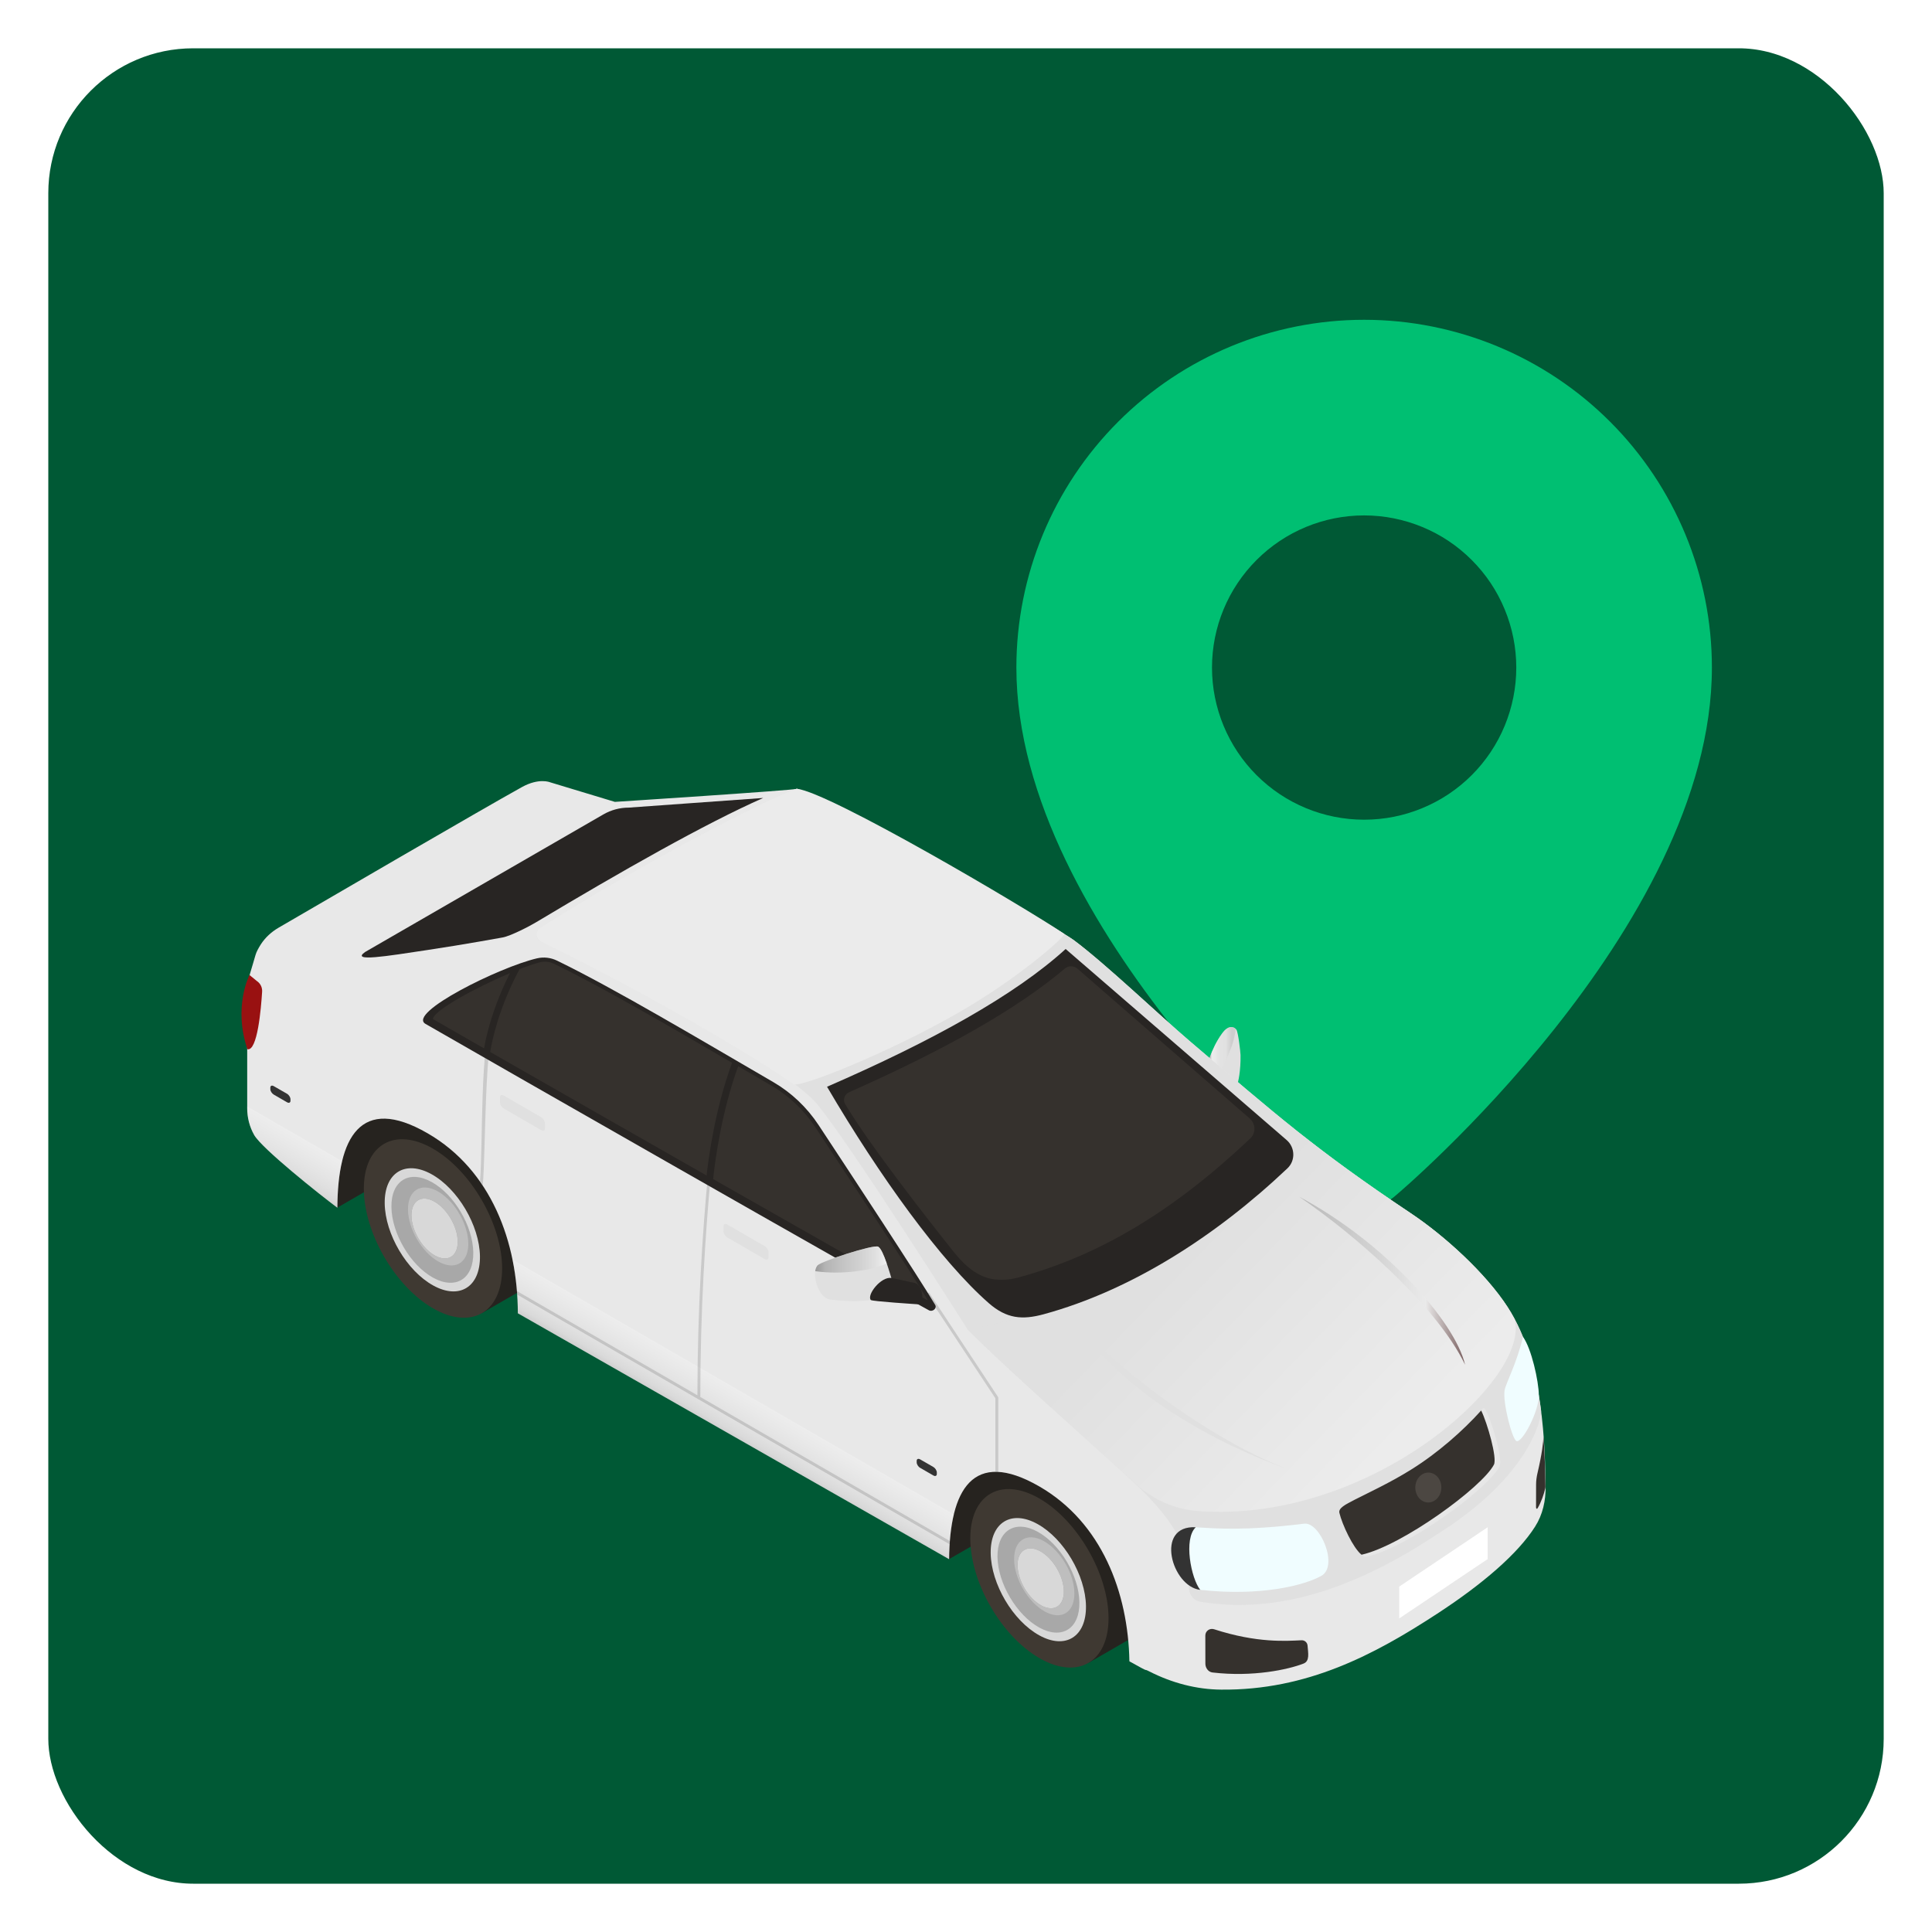 <svg width="40" height="40" viewBox="0 0 40 40" fill="none" xmlns="http://www.w3.org/2000/svg">
<rect x="0.5" y="0.5" width="39" height="39" rx="3.5" fill="#005935" stroke="white"/>
<path fill-rule="evenodd" clip-rule="evenodd" d="M27.579 24.742C27.579 24.742 21.043 19.237 21.043 13.821C21.043 11.912 21.802 10.08 23.152 8.73C24.502 7.38 26.333 6.621 28.243 6.621C30.152 6.621 31.984 7.38 33.334 8.73C34.684 10.08 35.443 11.912 35.443 13.821C35.443 19.237 28.907 24.742 28.907 24.742C28.544 25.076 27.945 25.073 27.579 24.742ZM28.243 16.971C28.657 16.971 29.066 16.89 29.448 16.731C29.831 16.573 30.178 16.341 30.47 16.049C30.763 15.756 30.995 15.409 31.153 15.027C31.311 14.644 31.393 14.235 31.393 13.821C31.393 13.407 31.311 12.998 31.153 12.616C30.995 12.233 30.763 11.886 30.47 11.594C30.178 11.301 29.831 11.069 29.448 10.911C29.066 10.753 28.657 10.671 28.243 10.671C27.407 10.671 26.606 11.003 26.016 11.594C25.425 12.184 25.093 12.986 25.093 13.821C25.093 14.656 25.425 15.458 26.016 16.049C26.606 16.639 27.407 16.971 28.243 16.971Z" fill="#00BF72"/>
<g filter="url(#filter0_d_69_132)">
<path d="M25.305 20.222C25.357 20.15 25.435 20.075 25.521 20.095C25.553 20.103 25.579 20.121 25.598 20.146C25.635 20.194 25.683 20.609 25.684 20.672C25.689 20.994 25.639 21.235 25.607 21.308C25.575 21.381 25.518 21.447 25.442 21.471C25.296 21.517 25.144 21.394 25.084 21.253C25.018 21.096 24.979 20.902 25.037 20.743C25.106 20.557 25.187 20.382 25.305 20.222Z" fill="#E0E0E0"/>
<path opacity="0.6" d="M25.585 20.134C25.568 20.115 25.547 20.101 25.521 20.095C25.435 20.074 25.357 20.149 25.304 20.221C25.187 20.382 25.106 20.556 25.037 20.742C24.979 20.902 25.018 21.096 25.084 21.252C25.094 21.276 25.533 20.649 25.585 20.134Z" fill="url(#paint0_linear_69_132)"/>
<path d="M23.729 28.753L19.65 31.108L18.709 29.689L19.187 28.654L20.612 27.689L23.729 28.753Z" fill="#26231F"/>
<path d="M7.977 20.394L6.552 21.36L6.509 21.454C6.238 22.04 6.282 22.724 6.627 23.271L6.981 23.832L11.094 21.459L7.977 20.394Z" fill="#26231F"/>
<path d="M22.415 29.336C22.015 29.105 21.654 29.085 21.394 29.241L20.498 29.758L22.541 33.253L23.437 32.736C23.69 32.584 23.847 32.266 23.847 31.815C23.847 30.902 23.206 29.792 22.415 29.336Z" fill="#26231F"/>
<path d="M22.951 32.332C22.951 33.244 22.311 33.614 21.52 33.158C20.73 32.702 20.089 31.592 20.089 30.679C20.089 29.766 20.73 29.396 21.52 29.853C22.31 30.309 22.951 31.419 22.951 32.332Z" fill="#3F3932"/>
<path d="M21.515 32.685C20.97 32.384 20.521 31.624 20.511 30.987C20.502 30.351 20.936 30.079 21.48 30.381C22.025 30.682 22.474 31.442 22.484 32.079C22.493 32.715 22.059 32.987 21.515 32.685Z" fill="#D8D8D8"/>
<path d="M21.515 32.524C21.047 32.264 20.661 31.611 20.652 31.064C20.644 30.517 21.017 30.283 21.485 30.542C21.954 30.801 22.34 31.455 22.348 32.002C22.356 32.549 21.983 32.783 21.515 32.524Z" fill="#A8A8A8"/>
<path d="M21.555 32.065C21.29 31.919 21.072 31.549 21.067 31.24C21.063 30.931 21.273 30.799 21.538 30.945C21.803 31.092 22.021 31.461 22.026 31.77C22.03 32.08 21.82 32.212 21.555 32.065Z" fill="#D8D8D8"/>
<path d="M22.074 31.227C21.957 31.018 21.792 30.835 21.609 30.734C21.264 30.543 20.99 30.715 20.996 31.117C21.002 31.52 21.286 32.002 21.631 32.192C21.961 32.375 22.228 32.225 22.243 31.856C22.244 31.841 22.244 31.825 22.244 31.808C22.241 31.619 22.177 31.412 22.074 31.227ZM22.024 31.808C22.012 32.09 21.808 32.206 21.554 32.065C21.289 31.919 21.071 31.55 21.067 31.24C21.062 30.931 21.273 30.799 21.537 30.945C21.678 31.023 21.805 31.163 21.894 31.324C21.934 31.395 21.966 31.471 21.988 31.546C22.011 31.622 22.024 31.698 22.025 31.771C22.025 31.783 22.025 31.796 22.024 31.808Z" fill="#BEBEBE"/>
<path d="M9.86 22.093C9.46 21.862 9.098 21.843 8.838 21.998L7.942 22.516L9.985 26.01L10.881 25.493C11.134 25.341 11.291 25.023 11.291 24.572C11.291 23.659 10.65 22.549 9.86 22.093Z" fill="#26231F"/>
<path d="M10.396 25.089C10.396 26.002 9.755 26.372 8.964 25.915C8.174 25.459 7.533 24.349 7.533 23.436C7.533 22.524 8.174 22.154 8.964 22.61C9.755 23.066 10.396 24.176 10.396 25.089Z" fill="#3F3932"/>
<path d="M8.968 25.442C8.423 25.141 7.974 24.381 7.965 23.745C7.955 23.108 8.389 22.837 8.933 23.138C9.478 23.439 9.927 24.2 9.937 24.836C9.946 25.472 9.512 25.744 8.968 25.442Z" fill="#D8D8D8"/>
<path d="M8.966 25.281C8.498 25.022 8.112 24.368 8.104 23.821C8.095 23.274 8.469 23.041 8.937 23.3C9.405 23.559 9.791 24.212 9.799 24.759C9.807 25.306 9.435 25.54 8.966 25.281Z" fill="#A8A8A8"/>
<path d="M9.006 24.823C8.741 24.677 8.523 24.307 8.519 23.998C8.514 23.689 8.725 23.557 8.989 23.703C9.254 23.85 9.472 24.219 9.477 24.528C9.481 24.837 9.271 24.969 9.006 24.823Z" fill="#D8D8D8"/>
<path d="M9.525 23.985C9.409 23.775 9.243 23.593 9.06 23.491C8.715 23.301 8.441 23.473 8.447 23.875C8.453 24.278 8.737 24.759 9.082 24.95C9.413 25.133 9.679 24.982 9.695 24.614C9.695 24.599 9.695 24.583 9.695 24.566C9.693 24.377 9.628 24.17 9.525 23.985ZM9.476 24.565C9.463 24.848 9.259 24.964 9.005 24.823C8.741 24.677 8.522 24.307 8.518 23.998C8.513 23.689 8.724 23.557 8.989 23.703C9.129 23.781 9.256 23.921 9.345 24.082C9.385 24.153 9.417 24.229 9.44 24.304C9.462 24.38 9.475 24.456 9.476 24.528C9.476 24.541 9.476 24.553 9.476 24.565Z" fill="#BEBEBE"/>
<path d="M31.214 25.891C30.759 25.188 29.904 24.412 29.208 23.947C27.237 22.631 26.414 21.902 24.626 20.379C24.005 19.85 22.88 18.774 22.225 18.288C21.947 18.081 18.123 15.8 16.497 15.159C16.497 15.186 12.73 15.43 12.73 15.43L11.388 15.024C11.388 15.024 11.161 14.928 10.809 15.122C9.992 15.574 6.619 17.539 5.766 18.036C5.621 18.121 5.495 18.235 5.403 18.376C5.354 18.452 5.308 18.535 5.289 18.604C5.223 18.849 5.118 19.115 5.118 19.321V21.775C5.118 21.969 5.167 22.159 5.263 22.328C5.422 22.607 6.625 23.565 6.985 23.833C6.991 22.387 7.458 21.485 8.852 22.291C10.173 23.053 10.721 24.555 10.721 26.018L19.65 31.109C19.664 29.684 20.135 28.805 21.518 29.603C22.806 30.347 23.358 31.795 23.383 33.224C23.876 33.5 23.63 33.349 23.797 33.434C24.265 33.672 24.77 33.806 25.284 33.81C27.06 33.827 28.454 33.087 29.748 32.243C30.693 31.627 31.425 30.998 31.783 30.434C31.94 30.188 32.005 29.895 32 29.603C31.984 28.828 31.978 27.071 31.214 25.891Z" fill="#E8E8E8"/>
<path opacity="0.2" d="M7.083 22.868C7.016 23.144 6.986 23.472 6.985 23.834C6.625 23.566 5.422 22.608 5.263 22.328C5.167 22.16 5.118 21.97 5.118 21.776V21.734L7.083 22.868ZM10.61 24.904C10.684 25.27 10.721 25.646 10.721 26.019L19.65 31.109C19.654 30.762 19.685 30.447 19.749 30.181L10.61 24.904Z" fill="url(#paint1_linear_69_132)"/>
<path d="M29.708 30.624C31.733 29.368 31.92 28.133 31.907 28.031C31.814 27.311 31.623 26.519 31.215 25.891C30.76 25.188 29.906 24.411 29.209 23.947C27.238 22.631 26.415 21.902 24.628 20.379C24.007 19.85 22.881 18.774 22.226 18.288C21.948 18.081 17.041 15.304 16.499 15.158C15.845 15.364 13.01 16.861 11.181 18.039C11.069 18.112 11.086 18.282 11.211 18.33C12.834 18.961 16.337 20.982 16.913 21.682C17.624 22.544 20.032 26.351 20.032 26.351C20.862 27.197 22.767 28.853 23.628 29.666C24.591 30.63 24.533 30.991 24.619 31.74C24.633 31.864 24.727 31.97 24.851 31.99C26.242 32.219 27.805 31.874 29.708 30.624Z" fill="#E0E0E0"/>
<path d="M16.497 15.158C15.844 15.364 13.009 16.861 11.18 18.039C11.068 18.112 11.089 18.273 11.21 18.33C12.593 18.984 15.215 20.423 16.429 21.275C16.548 21.359 18.384 20.633 19.842 19.795C21.132 19.054 22.081 18.193 22.034 18.162C21.192 17.596 17.176 15.231 16.497 15.158Z" fill="#EBEBEB"/>
<path opacity="0.6" d="M24.791 30.112C28.408 30.388 31.739 27.326 31.352 26.127C31.308 26.046 31.262 25.967 31.213 25.891C30.758 25.188 29.903 24.411 29.206 23.947C28.293 23.337 27.627 22.853 26.996 22.358C24.497 25.701 20.029 26.351 20.029 26.351C20.658 26.991 22.619 28.751 23.536 29.571C23.885 29.882 24.325 30.076 24.791 30.112Z" fill="url(#paint2_linear_69_132)"/>
<path opacity="0.2" d="M10.246 19.815C10.23 19.81 10.216 19.821 10.209 19.836C9.929 20.418 10.003 22.545 9.938 23.284C9.958 23.312 9.995 23.369 9.995 23.369C10.059 22.647 10.024 20.394 10.267 19.852C10.274 19.837 10.262 19.82 10.246 19.815Z" fill="#4B4B4B"/>
<path opacity="0.2" d="M20.664 27.752L19.234 25.588C19.217 25.599 19.2 25.609 19.181 25.617L20.608 27.777V29.303C20.628 29.302 20.648 29.302 20.668 29.303V27.768C20.669 27.762 20.667 27.756 20.664 27.752Z" fill="#4B4B4B"/>
<path opacity="0.2" d="M14.717 23.154C14.698 23.143 14.679 23.133 14.66 23.122C14.545 24.326 14.441 25.911 14.439 27.716L10.702 25.558C10.704 25.583 10.705 25.607 10.707 25.631L14.454 27.795L19.663 30.802C19.664 30.779 19.666 30.757 19.668 30.735L14.499 27.751C14.5 25.947 14.603 24.361 14.717 23.154Z" fill="#4B4B4B"/>
<path d="M21.609 26.038C23.415 25.545 25.165 24.428 26.655 23.017C26.824 22.857 26.815 22.584 26.638 22.431L22.063 18.476C21.015 19.431 19.299 20.382 17.123 21.328C18.209 23.181 19.486 24.945 20.47 25.807C20.842 26.133 21.167 26.158 21.609 26.038Z" fill="#282523"/>
<path d="M20.74 25.324C20.69 25.324 20.641 25.321 20.591 25.316C20.244 25.276 19.966 25.023 19.747 24.749C19.189 24.049 18.001 22.53 17.498 21.687C17.445 21.598 17.485 21.484 17.579 21.442C19.61 20.541 21.077 19.701 22.044 18.883C22.12 18.818 22.231 18.818 22.307 18.883L25.874 21.985C25.934 22.037 25.97 22.112 25.971 22.192C25.973 22.27 25.943 22.343 25.887 22.397C24.298 23.901 22.773 24.817 21.085 25.277C20.973 25.308 20.857 25.324 20.74 25.324Z" fill="#35312D"/>
<path d="M16.948 22.121C16.707 21.756 16.387 21.451 16.009 21.231C14.54 20.378 12.733 19.3 11.533 18.717C11.403 18.654 11.259 18.637 11.119 18.669C10.338 18.85 8.422 19.803 8.81 20.027C10.03 20.731 18.011 25.291 19.232 25.956C19.307 25.997 19.405 25.916 19.361 25.843C19.013 25.258 17.619 23.139 16.948 22.121Z" fill="#282523"/>
<path d="M10.559 18.975C9.85 19.274 8.968 19.753 8.964 19.927C9.174 20.048 9.544 20.26 10.022 20.534C10.069 20.262 10.203 19.675 10.559 18.975Z" fill="#35312D"/>
<path d="M10.149 20.608C11.297 21.265 12.998 22.237 14.629 23.166C14.674 22.757 14.813 21.768 15.156 20.832C13.881 20.088 12.453 19.256 11.465 18.78C11.373 18.736 11.272 18.727 11.174 18.752C11.061 18.782 10.916 18.831 10.757 18.893C10.33 19.687 10.189 20.363 10.149 20.608Z" fill="#35312D"/>
<path d="M16.88 22.166C16.647 21.812 16.331 21.514 15.969 21.303L15.283 20.903C14.932 21.869 14.801 22.888 14.765 23.24C16.778 24.387 18.653 25.449 19.193 25.744C19.194 25.744 19.21 25.746 19.21 25.746C18.855 25.151 17.487 23.086 16.88 22.166Z" fill="#35312D"/>
<path d="M27.73 30.152C27.816 30.434 28.105 31.098 28.292 31.058C29.13 30.88 30.803 29.658 31.046 29.19C31.131 29.026 30.814 28.003 30.715 27.977C30.341 28.404 29.797 28.892 29.212 29.256C28.458 29.726 27.693 30.03 27.73 30.152Z" fill="#E7E7E7"/>
<path d="M29.213 29.256C28.785 29.523 28.349 29.724 28.061 29.871C27.841 29.983 27.707 30.054 27.731 30.152C27.788 30.39 28.013 30.876 28.189 31.017C29.031 30.829 30.688 29.618 30.93 29.152C31.001 29.016 30.794 28.29 30.666 28.031C30.293 28.445 29.774 28.907 29.213 29.256Z" fill="#35312D"/>
<path d="M22.332 26.293C23.309 27.689 25.141 28.7 26.659 29.245C25.214 28.702 23.424 27.401 22.332 26.293Z" fill="#E0E0E0"/>
<g opacity="0.6">
<path d="M26.898 23.605C28.036 24.379 29.746 25.862 30.333 27.083C30.119 26.181 28.658 24.538 26.898 23.605Z" fill="url(#paint3_linear_69_132)"/>
</g>
<path d="M15.832 24.896L15.059 24.449C15.015 24.424 14.979 24.368 14.979 24.324V24.215C14.979 24.171 15.015 24.156 15.059 24.181L15.832 24.628C15.876 24.653 15.911 24.709 15.911 24.753V24.862C15.911 24.906 15.876 24.921 15.832 24.896Z" fill="#E0E0E0"/>
<path d="M11.204 22.226L10.431 21.779C10.387 21.754 10.352 21.698 10.352 21.654V21.545C10.352 21.501 10.387 21.486 10.431 21.511L11.204 21.958C11.248 21.983 11.283 22.039 11.283 22.083V22.192C11.283 22.236 11.248 22.251 11.204 22.226Z" fill="#E0E0E0"/>
<path d="M16.925 25.028C16.8 25.172 16.919 25.62 17.122 25.714C17.161 25.732 17.205 25.737 17.248 25.741C17.668 25.788 18.244 25.794 18.448 25.56C18.51 25.49 18.503 25.446 18.476 25.36C18.436 25.234 18.292 24.698 18.182 24.639C18.086 24.588 16.999 24.941 16.925 25.028Z" fill="#E0E0E0"/>
<path opacity="0.6" d="M18.358 24.986C18.303 24.825 18.238 24.67 18.182 24.64C18.086 24.589 16.999 24.942 16.925 25.028C16.9 25.057 16.885 25.099 16.878 25.146C17.435 25.227 18.073 25.127 18.358 24.986Z" fill="url(#paint4_linear_69_132)"/>
<path d="M18.916 25.385C18.879 25.381 18.517 25.295 18.453 25.286C18.239 25.256 17.941 25.637 18.029 25.743C18.053 25.771 18.978 25.83 19.007 25.832C19.155 25.843 19.116 25.409 18.916 25.385Z" fill="#282523"/>
<path d="M5.942 21.649L5.669 21.491C5.629 21.468 5.597 21.418 5.597 21.378V21.346C5.597 21.306 5.629 21.293 5.669 21.316L5.942 21.473C5.982 21.496 6.014 21.547 6.014 21.587V21.618C6.014 21.658 5.982 21.672 5.942 21.649Z" fill="#333333"/>
<path d="M19.324 29.376L19.051 29.218C19.011 29.196 18.979 29.145 18.979 29.105V29.073C18.979 29.034 19.011 29.02 19.051 29.043L19.324 29.2C19.363 29.223 19.396 29.274 19.396 29.314V29.345C19.396 29.385 19.363 29.399 19.324 29.376Z" fill="#333333"/>
<path d="M5.165 19.014C5.165 19.014 4.824 19.671 5.122 20.551C5.33 20.598 5.405 19.71 5.427 19.358C5.432 19.271 5.391 19.188 5.318 19.139L5.165 19.014Z" fill="#991111"/>
<path d="M27.002 30.374C27.331 30.333 27.718 31.25 27.359 31.453C27.008 31.652 26.093 31.883 24.851 31.744C24.319 31.571 24.197 30.501 24.759 30.449C25.151 30.47 25.75 30.529 27.002 30.374Z" fill="#F0FDFF"/>
<path d="M24.757 30.448C23.901 30.402 24.259 31.678 24.849 31.744C24.66 31.507 24.499 30.688 24.757 30.448Z" fill="#333333"/>
<path d="M31.151 27.612C31.109 27.855 31.304 28.624 31.397 28.663C31.511 28.712 31.863 28.052 31.86 27.715C31.858 27.424 31.706 26.743 31.531 26.505C31.41 27.039 31.177 27.465 31.151 27.612Z" fill="#F0FDFF"/>
<path d="M29.331 29.765C29.397 29.918 29.559 29.979 29.692 29.902C29.826 29.825 29.88 29.639 29.813 29.486C29.747 29.334 29.585 29.272 29.452 29.349C29.318 29.426 29.264 29.612 29.331 29.765Z" fill="#4C4742"/>
<path d="M30.801 30.448L28.969 31.677V32.336L30.801 31.107V30.448Z" fill="white"/>
<path d="M12.495 15.688L7.561 18.537C7.254 18.749 7.994 18.626 8.856 18.496C9.598 18.385 10.407 18.237 10.407 18.237C10.566 18.209 10.96 18.007 11.098 17.923C12.864 16.866 14.593 15.883 15.801 15.349L13.015 15.549C12.833 15.549 12.653 15.597 12.495 15.688Z" fill="#282523"/>
<path d="M25.104 33.455C25.942 33.553 26.67 33.394 26.987 33.271C27.123 33.219 27.082 33.05 27.072 32.901C27.068 32.835 27.013 32.785 26.946 32.788C26.634 32.802 26.03 32.85 25.137 32.56C25.047 32.531 24.955 32.595 24.955 32.69L24.956 33.273C24.956 33.361 25.016 33.445 25.104 33.455Z" fill="#35312D"/>
<path d="M31.956 28.573C31.951 28.687 31.928 28.92 31.833 29.323C31.814 29.402 31.803 29.484 31.803 29.565C31.802 29.67 31.802 29.906 31.802 30.028C31.802 30.075 31.825 30.071 31.836 30.052C31.911 29.923 31.97 29.752 31.995 29.634C31.995 29.624 31.997 29.613 31.997 29.603C31.991 29.348 31.987 28.985 31.956 28.573Z" fill="#35312D"/>
</g>
<defs>
<filter id="filter0_d_69_132" x="2.069" y="13.242" width="32.862" height="24.672" filterUnits="userSpaceOnUse" color-interpolation-filters="sRGB">
<feFlood flood-opacity="0" result="BackgroundImageFix"/>
<feColorMatrix in="SourceAlpha" type="matrix" values="0 0 0 0 0 0 0 0 0 0 0 0 0 0 0 0 0 0 127 0" result="hardAlpha"/>
<feOffset dy="1.172"/>
<feGaussianBlur stdDeviation="1.465"/>
<feComposite in2="hardAlpha" operator="out"/>
<feColorMatrix type="matrix" values="0 0 0 0 0 0 0 0 0 0 0 0 0 0 0 0 0 0 0.25 0"/>
<feBlend mode="normal" in2="BackgroundImageFix" result="effect1_dropShadow_69_132"/>
<feBlend mode="normal" in="SourceGraphic" in2="effect1_dropShadow_69_132" result="shape"/>
</filter>
<linearGradient id="paint0_linear_69_132" x1="25.009" y1="20.672" x2="25.585" y2="20.672" gradientUnits="userSpaceOnUse">
<stop stop-color="#414141"/>
<stop offset="0.144" stop-color="#F6F6F6"/>
<stop offset="0.41" stop-color="#E4E4E4"/>
<stop offset="0.65" stop-color="#E0E0E0"/>
<stop offset="0.855" stop-color="#BFBFBF"/>
<stop offset="1" stop-color="#C2C2C2"/>
</linearGradient>
<linearGradient id="paint1_linear_69_132" x1="12.598" y1="26.052" x2="12.143" y2="26.84" gradientUnits="userSpaceOnUse">
<stop stop-color="white"/>
<stop offset="0.244" stop-color="#ECECEC"/>
<stop offset="0.486" stop-color="#D5D5D5"/>
<stop offset="0.7" stop-color="#BCBCBC"/>
<stop offset="0.879" stop-color="#9D9D9D"/>
<stop offset="1" stop-color="#666666"/>
</linearGradient>
<linearGradient id="paint2_linear_69_132" x1="24.562" y1="25.005" x2="28.798" y2="29.129" gradientUnits="userSpaceOnUse">
<stop stop-color="#E0E0E0"/>
<stop offset="1" stop-color="#F4F4F4"/>
</linearGradient>
<linearGradient id="paint3_linear_69_132" x1="26.898" y1="25.344" x2="30.333" y2="25.344" gradientUnits="userSpaceOnUse">
<stop offset="0.033" stop-color="#A1A1A1"/>
<stop offset="0.426" stop-color="#C2C2C2"/>
<stop offset="0.762" stop-color="#EBEBEB"/>
<stop offset="1" stop-color="#2C0000"/>
</linearGradient>
<linearGradient id="paint4_linear_69_132" x1="16.878" y1="24.905" x2="18.358" y2="24.905" gradientUnits="userSpaceOnUse">
<stop stop-color="#696969"/>
<stop offset="0.144" stop-color="#969696"/>
<stop offset="0.41" stop-color="#B3B3B3"/>
<stop offset="0.65" stop-color="#C9C9C9"/>
<stop offset="0.855" stop-color="#E1E1E1"/>
<stop offset="1" stop-color="#FBFBFB"/>
</linearGradient>
</defs>
</svg>

